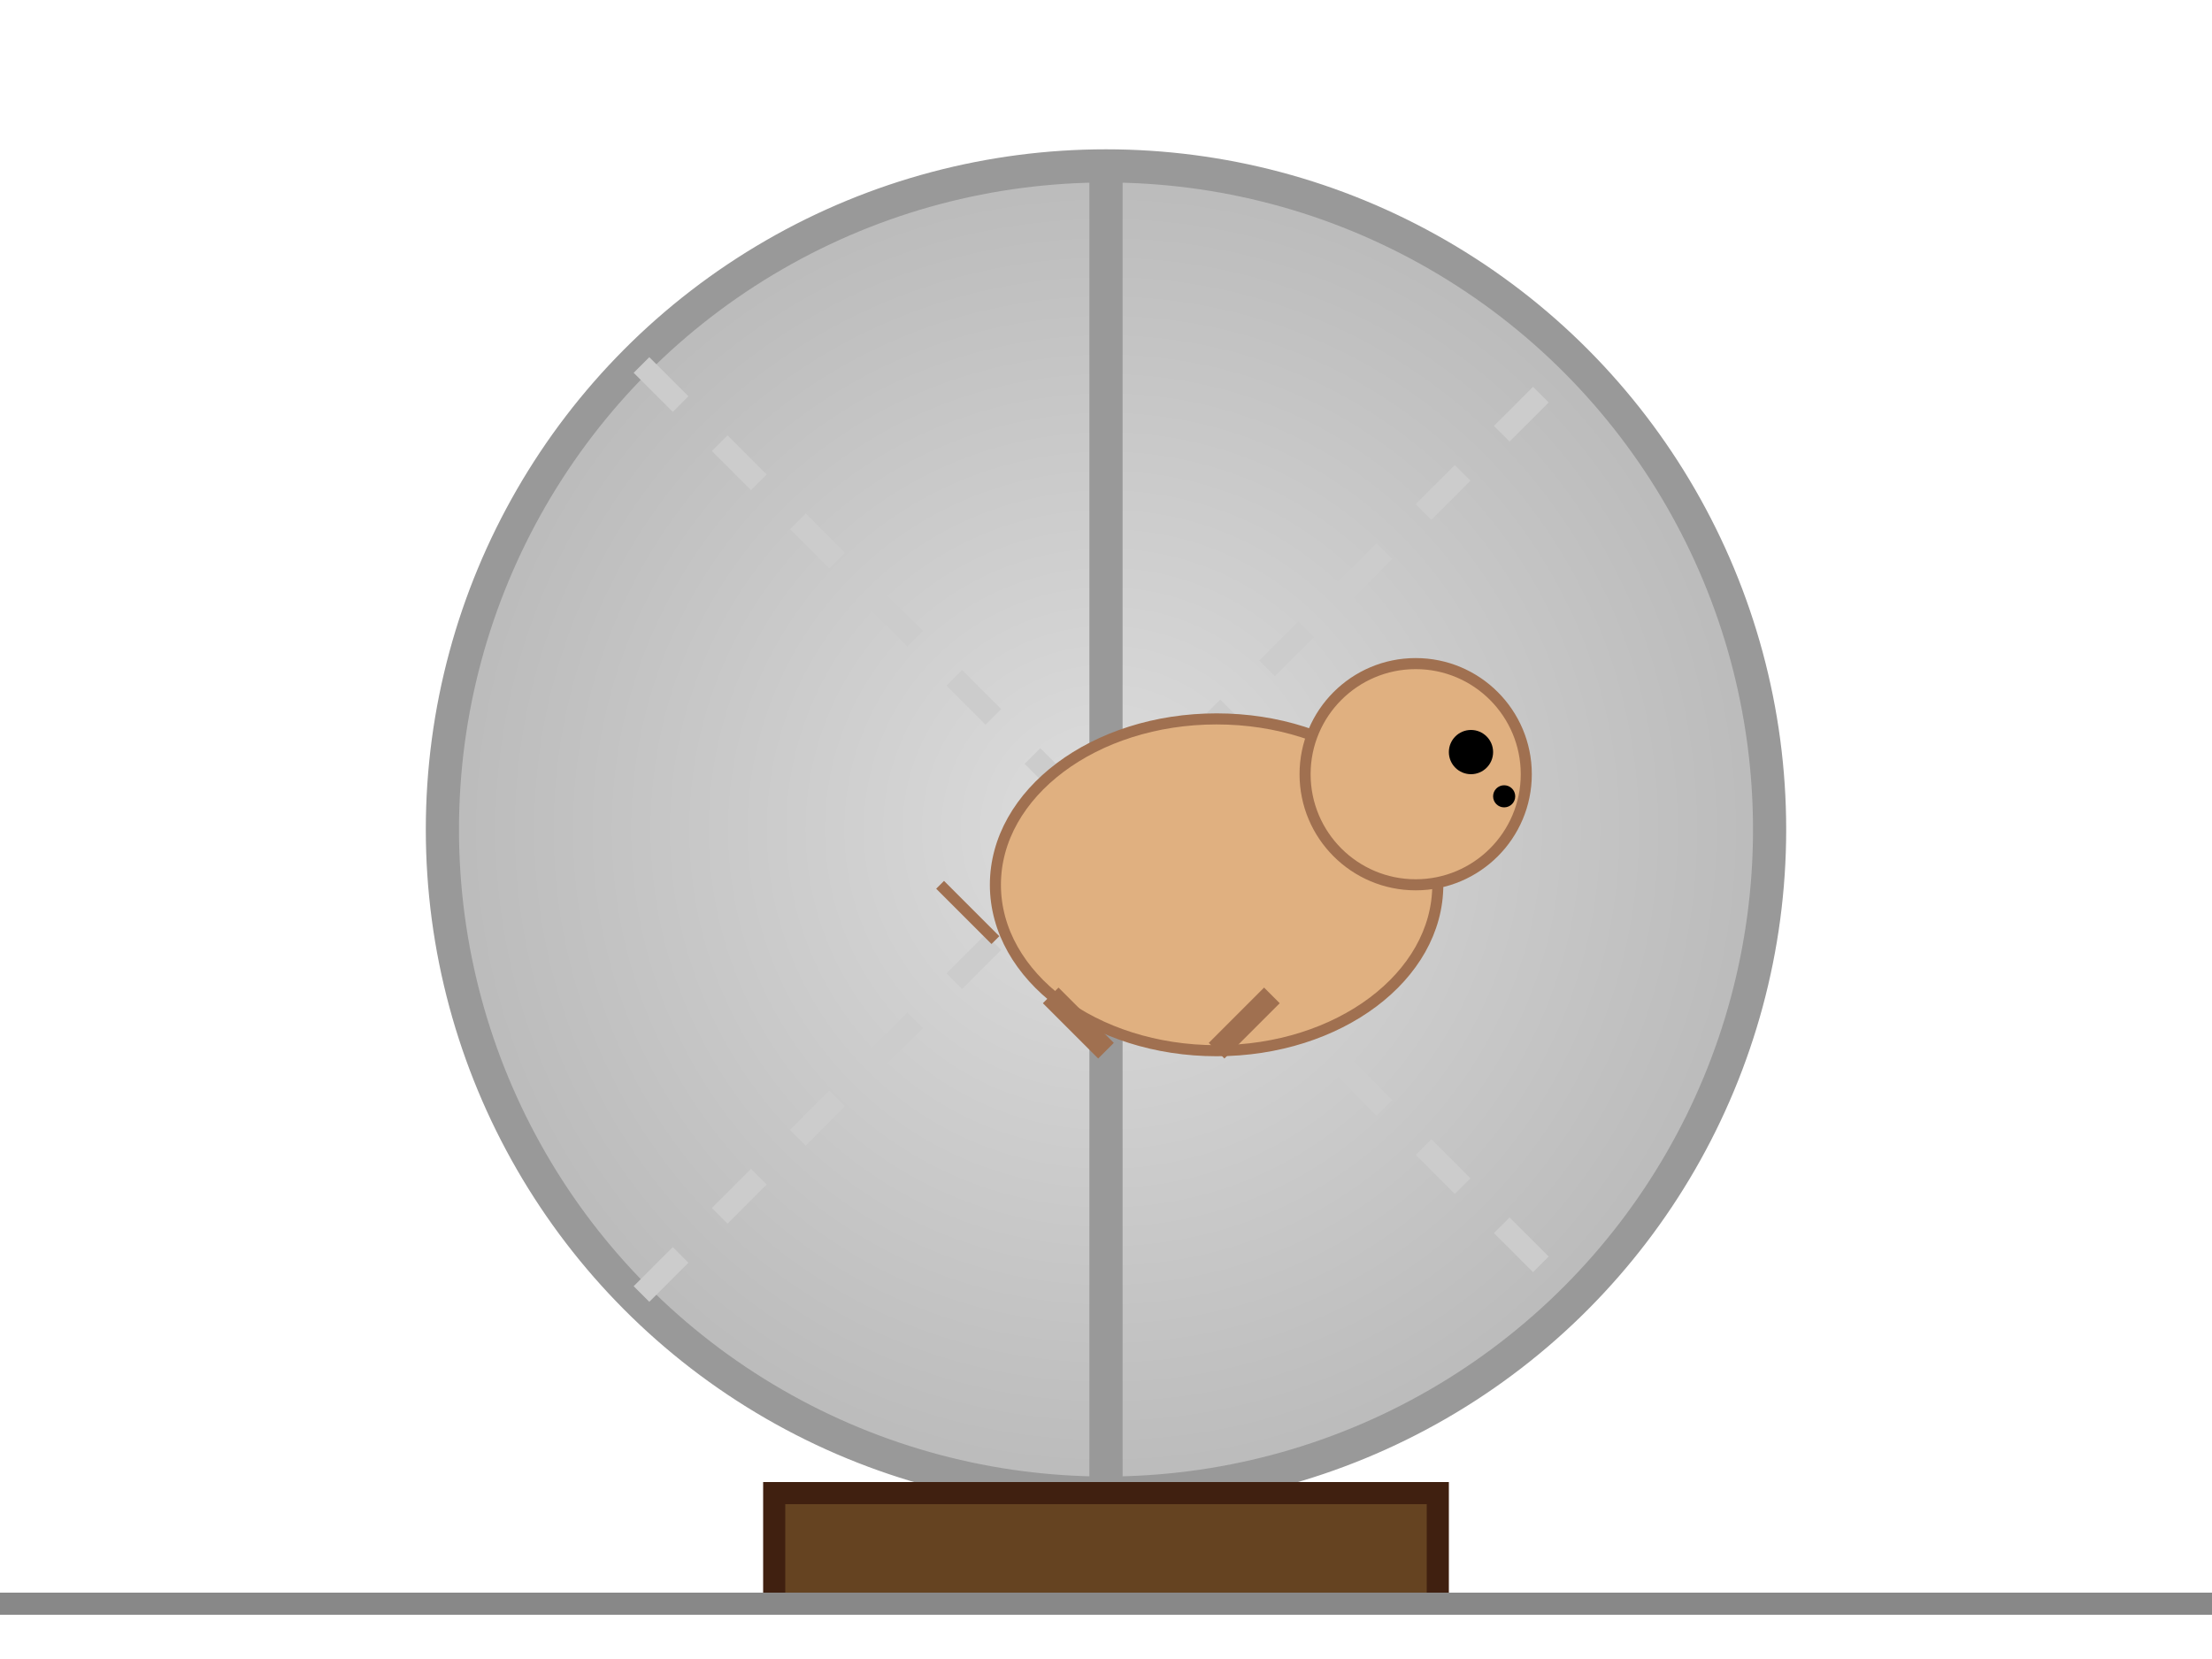 <svg width="100%" height="100%" preserveAspectRatio="xMidYMid meet" viewBox="0 0 200 150" xmlns="http://www.w3.org/2000/svg">
  <defs>
    <radialGradient id="wheelGradient" cx="50%" cy="50%" r="50%" fx="50%" fy="50%">
      <stop offset="0%" stop-color="#ddd"></stop>
      <stop offset="100%" stop-color="#bbb"></stop>
    </radialGradient>
  </defs>

  <!-- Hamster Wheel -->
  <circle cx="100" cy="75" r="60" fill="url(#wheelGradient)" stroke="#999" stroke-width="3"></circle>
  <line x1="100" y1="15" x2="100" y2="135" stroke="#999" stroke-width="3"></line>

  <!-- Wheel Bars (simplified) -->
  <line x1="58" y1="33" x2="142" y2="117" stroke="#ccc" stroke-width="2" stroke-dasharray="5,5"></line>
  <line x1="58" y1="117" x2="142" y2="33" stroke="#ccc" stroke-width="2" stroke-dasharray="5,5"></line>

  <!-- Hamster Body -->
  <ellipse cx="110" cy="80" rx="20" ry="15" fill="#e0b080" stroke="#a07050" stroke-width="1"></ellipse>

  <!-- Hamster Head -->
  <circle cx="128" cy="70" r="10" fill="#e0b080" stroke="#a07050" stroke-width="1"></circle>

  <!-- Hamster Eye -->
  <circle cx="133" cy="68" r="2" fill="black"></circle>

  <!-- Hamster Nose -->
  <circle cx="136" cy="72" r="1" fill="black"></circle>

  <!-- Hamster Feet (simplified, mid-run) -->
  <line x1="115" y1="90" x2="110" y2="95" stroke="#a07050" stroke-width="2"></line>
  <line x1="100" y1="95" x2="95" y2="90" stroke="#a07050" stroke-width="2"></line>

  <!-- Hamster Tail -->
  <line x1="90" y1="85" x2="85" y2="80" stroke="#a07050" stroke-width="1"></line>

  <!-- Wheel Stand -->
  <rect x="70" y="135" width="60" height="10" fill="#654321" stroke="#402010" stroke-width="2"></rect>

  <!-- Ground -->
  <line x1="0" y1="145" x2="200" y2="145" stroke="#888" stroke-width="2"></line>
</svg>